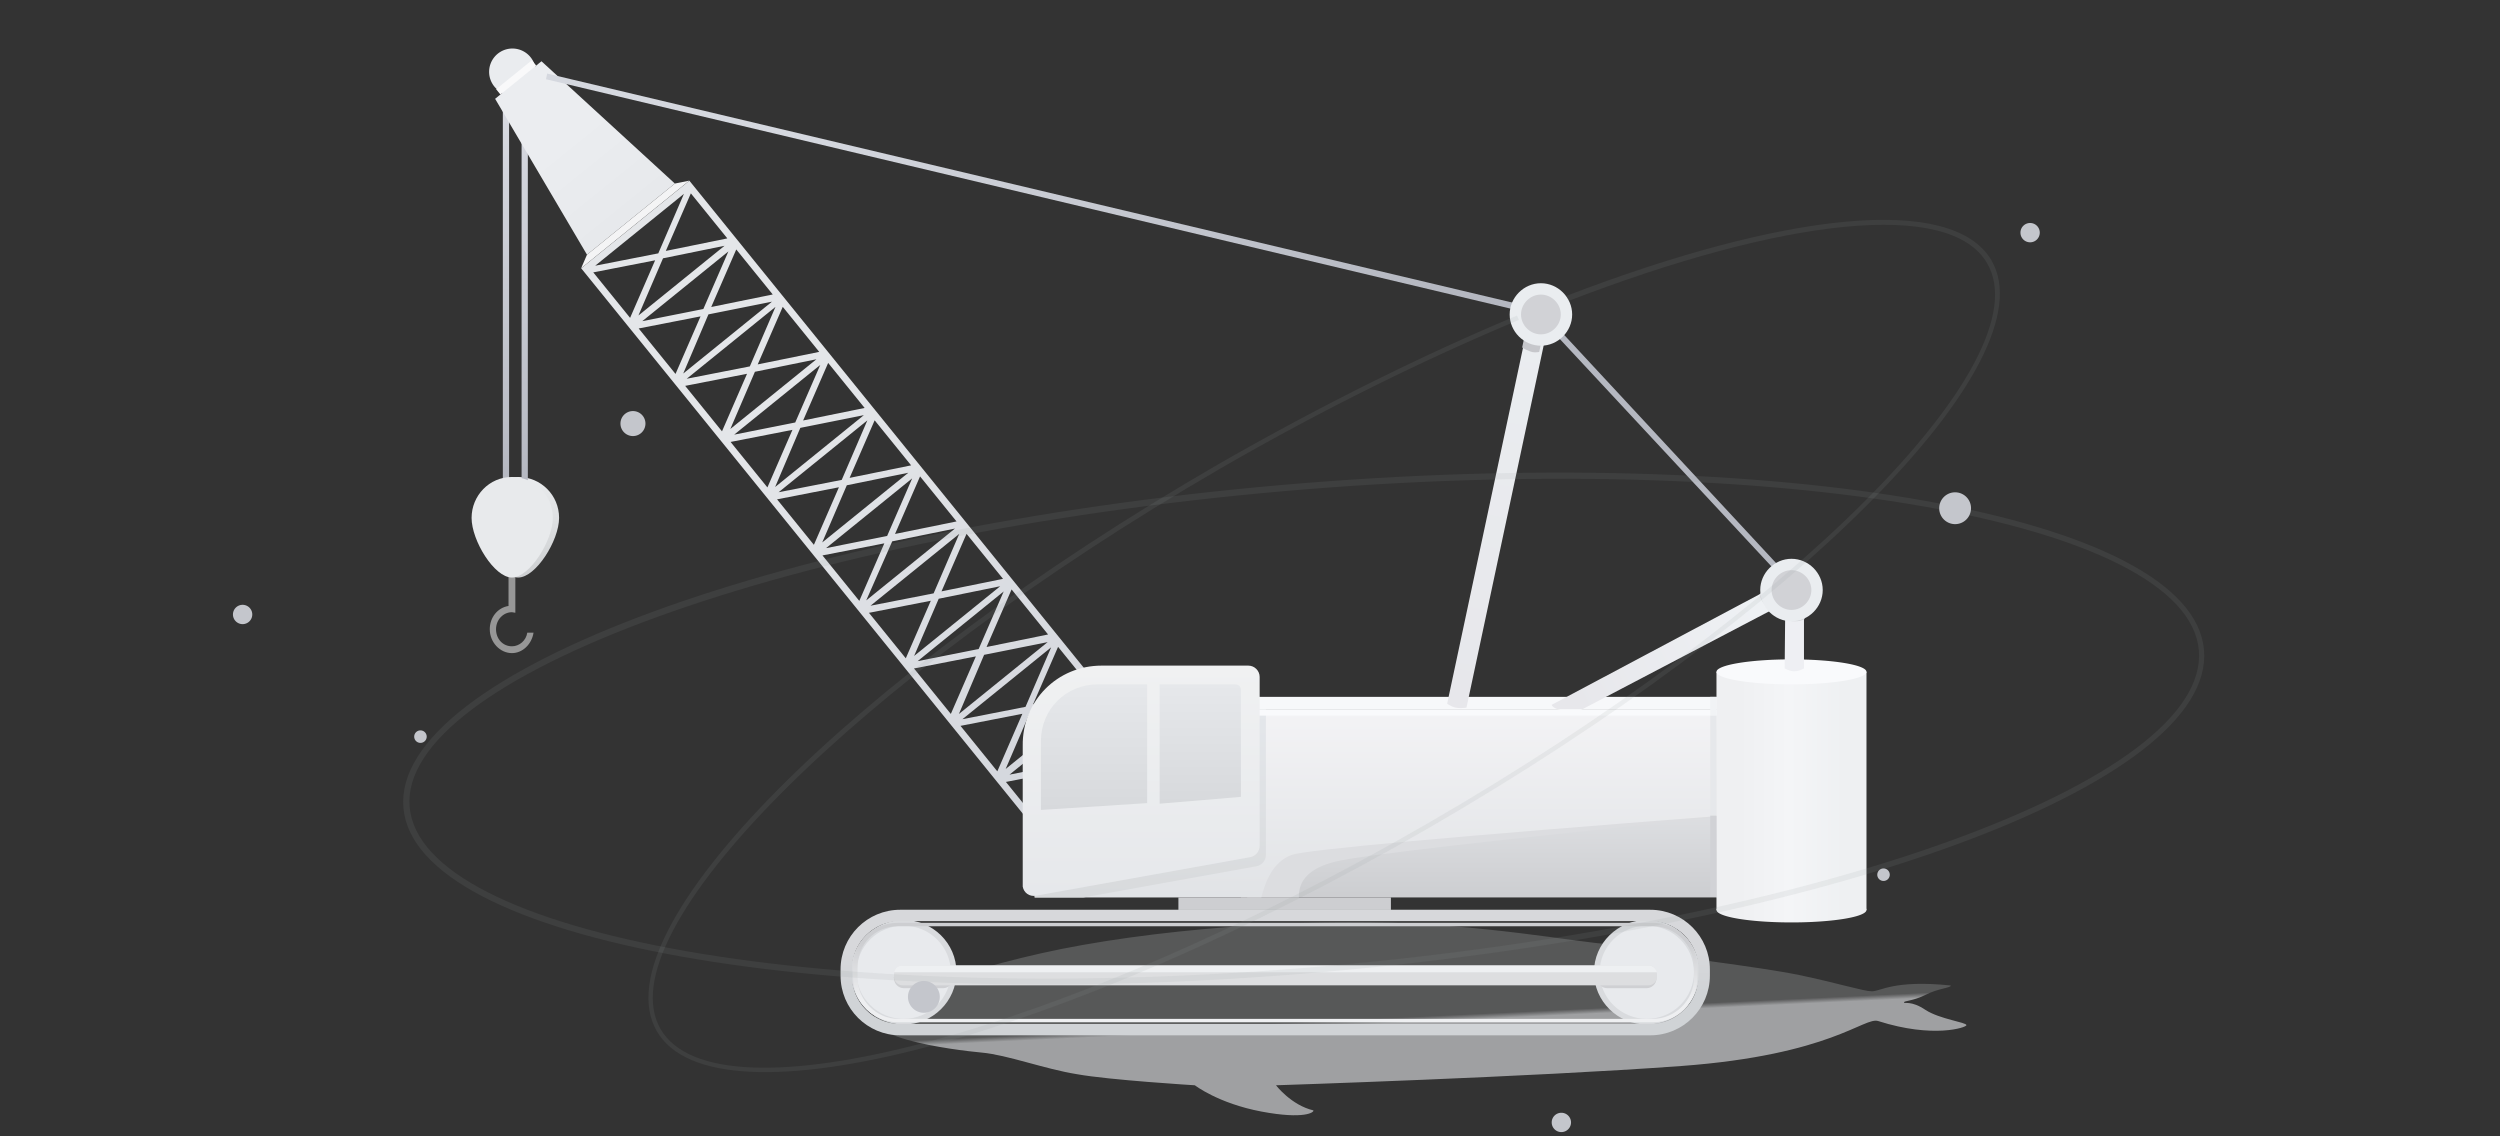 <svg xmlns="http://www.w3.org/2000/svg" viewBox="0 0 440 200" class="design-iconfont">
  <rect x="0" y="0" width="440" height="200" fill="#333333" stroke="none"/>
  <defs>
    <linearGradient x1="51.945%" y1="48.76%" x2="52.604%" y2="51.248%" id="bcdoi4jzg__44px8r3vwa">
      <stop stop-color="#E8EAED" stop-opacity=".2" offset="0%"/>
      <stop stop-color="#E8EAED" stop-opacity=".6" offset="100%"/>
    </linearGradient>
    <linearGradient x1="49.998%" y1=".318%" x2="49.998%" y2="100.027%" id="bcdoi4jzg__gwodyocyvb">
      <stop stop-color="#EAECEE" offset="0%"/>
      <stop stop-color="#CDCFD1" offset="100%"/>
    </linearGradient>
    <linearGradient x1="50.008%" y1=".002%" x2="50.008%" y2="99.995%" id="bcdoi4jzg__27pn01ep6c">
      <stop stop-color="#DCDEE5" offset="0%"/>
      <stop stop-color="#B2B5BE" offset="100%"/>
    </linearGradient>
    <linearGradient x1="50.003%" y1=".002%" x2="50.003%" y2="99.995%" id="bcdoi4jzg__qa9u5kvl4d">
      <stop stop-color="#DCDEE5" offset="0%"/>
      <stop stop-color="#B2B5BE" offset="100%"/>
    </linearGradient>
    <linearGradient x1="50.522%" y1="32.011%" x2="50.522%" y2="129.956%" id="bcdoi4jzg__u1b622gspe">
      <stop stop-color="#E4E6E9" offset="0%"/>
      <stop stop-color="#CBCED6" offset="100%"/>
    </linearGradient>
    <linearGradient x1="69.019%" y1="41.103%" x2="69.019%" y2="141.098%" id="bcdoi4jzg__kh7v7n94af">
      <stop stop-color="#EBEDF0" offset="0%"/>
      <stop stop-color="#E4E6E9" offset="100%"/>
    </linearGradient>
    <linearGradient x1="52.617%" y1="2.556%" x2="47.235%" y2="100.004%" id="bcdoi4jzg__4mn5nz52ig">
      <stop stop-color="#EAEDF0" offset="0%"/>
      <stop stop-color="#E7E7EB" offset="100%"/>
    </linearGradient>
    <linearGradient x1="96.327%" y1="37.752%" x2="1.941%" y2="64.959%" id="bcdoi4jzg__30uon3b14h">
      <stop stop-color="#EFF2F5" offset="0%"/>
      <stop stop-color="#E7E7EB" offset="100%"/>
    </linearGradient>
    <linearGradient x1="49.999%" y1=".446%" x2="49.999%" y2="100.722%" id="bcdoi4jzg__u7qn5pdwyi">
      <stop stop-color="#E7E8EB" offset="0%"/>
      <stop stop-color="#CACDD1" offset="100%"/>
    </linearGradient>
    <linearGradient x1="49.998%" y1="-.001%" x2="49.998%" y2="99.77%" id="bcdoi4jzg__9osrjzxdaj">
      <stop stop-color="#E3E5E8" offset="0%"/>
      <stop stop-color="#CDCED1" offset="97.13%"/>
    </linearGradient>
    <linearGradient x1="49.999%" y1=".001%" x2="49.999%" y2="99.124%" id="bcdoi4jzg__47kfnvbtdk">
      <stop stop-color="#F3F3F5" offset="1.188%"/>
      <stop stop-color="#E1E3E6" offset="100%"/>
    </linearGradient>
    <linearGradient x1="50.001%" y1="1.281%" x2="50.001%" y2="99.224%" id="bcdoi4jzg__ovac8z99cl">
      <stop stop-color="#E4E7EB" offset="0%"/>
      <stop stop-color="#D8DADC" offset="100%"/>
    </linearGradient>
    <linearGradient x1="18.668%" y1="48.858%" x2="71.631%" y2="50.796%" id="bcdoi4jzg__erkxzbxa7m">
      <stop stop-color="#D5D8DF" offset="0%"/>
      <stop stop-color="#B5B8C1" offset="100%"/>
    </linearGradient>
    <linearGradient x1="14.73%" y1="50%" x2="85.547%" y2="50%" id="bcdoi4jzg__z7eu8n9lln">
      <stop stop-color="#EFF0F2" offset="0%"/>
      <stop stop-color="#F4F5F7" offset="47.24%"/>
      <stop stop-color="#EEF0F2" offset="100%"/>
    </linearGradient>
    <linearGradient x1="14.73%" y1="49.996%" x2="85.547%" y2="49.996%" id="bcdoi4jzg__njwnumrxdo">
      <stop stop-color="#EFF0F2" offset="0%"/>
      <stop stop-color="#F4F5F7" offset="47.24%"/>
      <stop stop-color="#EEF0F2" offset="100%"/>
    </linearGradient>
    <linearGradient x1="50.005%" y1="33.801%" x2="50.005%" y2="66.624%" id="bcdoi4jzg__ivbkcr66mp">
      <stop stop-color="#D7D8DB" offset="0%"/>
      <stop stop-color="#D0D3D6" offset="100%"/>
    </linearGradient>
    <linearGradient x1="50.005%" y1="20.302%" x2="50.005%" y2="77.201%" id="bcdoi4jzg__bnx5i0umhq">
      <stop stop-color="#CDCED1" offset="0%"/>
      <stop stop-color="#EEEFF1" offset="100%"/>
    </linearGradient>
    <linearGradient x1="49.999%" y1="-.127%" x2="49.999%" y2="99.598%" id="bcdoi4jzg__5pvcxalppr">
      <stop stop-color="#F0F1F2" offset="0%"/>
      <stop stop-color="#E6E8EB" offset="100%"/>
    </linearGradient>
    <linearGradient x1="50.006%" y1="-.169%" x2="50.006%" y2="99.652%" id="bcdoi4jzg__kv5gd5tzxs">
      <stop stop-color="#E6E8EB" offset="0%"/>
      <stop stop-color="#D7D9DC" offset="100%"/>
    </linearGradient>
    <linearGradient x1="49.994%" y1="-.219%" x2="49.994%" y2="99.579%" id="bcdoi4jzg__ywv3uibtft">
      <stop stop-color="#E6E8EB" offset="0%"/>
      <stop stop-color="#D7D9DC" offset="100%"/>
    </linearGradient>
  </defs>
  <g fill="none" fill-rule="evenodd">
    <path d="M183.175,167.794 C202.282,163.479 229.914,161.528 248.61,162.555 C267.305,163.479 282.816,166.767 283.946,166.048 C287.644,163.582 295.656,162.452 295.246,163.377 C294.835,164.301 289.699,167.383 291.342,167.794 C292.986,168.205 309.627,170.156 316.612,171.595 C323.494,173.033 328.014,174.471 329.452,174.471 C330.993,174.471 333.356,172.416 343.32,173.444 C343.525,173.854 341.06,173.957 338.903,175.087 C336.643,176.217 335.102,176.114 335.102,176.423 C335.102,176.731 336.335,176.012 338.903,177.758 C341.471,179.401 346.093,179.915 346.093,180.429 C346.093,180.84 340.238,182.791 330.582,179.71 C328.117,178.888 322.364,185.668 295.862,187.619 C269.36,189.571 224.573,191.009 224.573,191.009 C224.573,191.009 227.243,194.502 231.147,195.426 C231.352,195.734 229.606,197.07 222.004,195.632 C214.403,194.193 210.294,191.009 210.294,191.009 C210.294,191.009 195.194,190.085 189.544,189.057 C183.792,188.133 177.32,185.668 172.8,185.257 C168.281,184.846 147.942,182.38 155.646,177.039 C155.748,176.936 163.966,172.108 183.175,167.794 Z" fill="url(#bcdoi4jzg__44px8r3vwa)"/>
    <g fill-rule="nonzero">
      <path d="M14.409,101.648 C17.509,101.648 21.609,95.148 21.609,91.148 C21.609,87.148 18.409,83.948 14.409,83.948 C10.409,83.948 7.309,87.248 7.309,91.148 C7.309,95.148 11.309,101.648 14.409,101.648 Z" fill="url(#bcdoi4jzg__gwodyocyvb)" transform="translate(76.791)"/>
      <path fill="url(#bcdoi4jzg__27pn01ep6c)" d="M11.709 11.248H12.809V90.648H11.709z" transform="translate(76.791)"/>
      <path fill="url(#bcdoi4jzg__qa9u5kvl4d)" d="M15.009 11.248H16.109V90.648H15.009z" transform="translate(76.791)"/>
      <path d="M24.5,0 L24.5,102.7 L24.5,116.7 L24.5,129.5 L0,129.5 L0,0 L24.5,0 Z M12.3,123.1 L2.3,128.4 L22.4,128.4 L12.3,123.1 Z M23.3,117.3 L13.5,122.4 L23.3,127.5 L23.3,117.3 Z M1.2,117.3 L1.2,127.6 L11,122.5 L1.2,117.3 Z M22,116.7 L2.5,116.7 L12.2,121.8 L22,116.7 Z M12.3,110.4 L2.6,115.5 L22,115.5 L12.3,110.4 Z M1.2,104.6 L1.2,114.9 L11,109.8 L1.2,104.6 Z M23.3,104.6 L13.5,109.7 L23.3,114.8 L23.3,104.6 Z M22.3,103.9 L2.2,103.9 L12.2,109.2 L22.3,103.9 Z M12.3,97.5 L2.3,102.8 L22.4,102.8 L12.3,97.5 Z M1.2,91.6 L1.2,101.9 L11,96.8 L1.2,91.6 Z M23.3,91.6 L13.5,96.7 L23.3,101.8 L23.3,91.6 Z M22,91 L2.5,91 L12.2,96.1 L22,91 Z M12.3,84.8 L2.6,89.9 L22.1,89.9 L12.3,84.8 Z M1.2,79 L1.2,89.3 L11,84.2 L1.2,79 Z M23.3,79 L13.5,84.1 L23.3,89.2 L23.3,79 Z M22.3,78.2 L2.2,78.2 L12.2,83.5 L22.3,78.2 Z M12.3,71.8 L2.2,77 L22.3,77 L12.3,71.8 Z M1.2,66 L1.2,76.3 L11,71.2 L1.2,66 Z M23.3,66 L13.5,71.1 L23.3,76.2 L23.3,66 Z M22,65.4 L2.5,65.4 L12.2,70.5 L22,65.4 Z M12.3,59.1 L2.6,64.2 L22.1,64.2 L12.3,59.1 Z M1.2,53.3 L1.2,63.6 L11,58.5 L1.2,53.3 Z M23.3,53.3 L13.5,58.4 L23.3,63.5 L23.3,53.3 Z M22.3,52.5 L2.2,52.5 L12.2,57.8 L22.3,52.5 Z M12.3,46.1 L2.3,51.4 L22.4,51.4 L12.3,46.1 Z M23.3,40.3 L13.5,45.4 L23.3,50.5 L23.3,40.3 Z M1.2,40.3 L1.2,50.6 L11,45.5 L1.2,40.3 Z M22,39.7 L2.5,39.7 L12.2,44.8 L22,39.7 Z M12.3,33.4 L2.6,38.5 L22.1,38.5 L12.3,33.4 Z M1.2,27.6 L1.2,37.9 L11,32.8 L1.2,27.6 Z M23.3,27.6 L13.5,32.7 L23.3,37.8 L23.3,27.6 Z M22.3,26.8 L2.2,26.8 L12.2,32.1 L22.3,26.8 Z M12.3,20.4 L2.3,25.7 L22.4,25.7 L12.3,20.4 Z M1.2,14.6 L1.2,24.9 L11,19.8 L1.2,14.6 Z M23.3,14.6 L13.5,19.7 L23.3,24.8 L23.3,14.6 Z M22,14 L2.5,14 L12.2,19.1 L22,14 Z M12.3,7.7 L2.6,12.8 L22.1,12.8 L12.3,7.7 Z M1.2,1.9 L1.2,12.2 L11,7.1 L1.2,1.9 Z M23.3,1.9 L13.5,7 L23.3,12.1 L23.3,1.9 Z M22.3,1.2 L2.2,1.2 L12.2,6.5 L22.3,1.2 Z" transform="rotate(-39 117.813 -120.816)" fill="url(#bcdoi4jzg__u1b622gspe)"/>
      <path fill="#EAECEF" transform="rotate(-180 51.27 9.334)" d="M12.355 1.927A4.1 4.1 0 1 0 12.355 10.127A4.1 4.1 0 1 0 12.355 1.927Z"/>
      <path fill="url(#bcdoi4jzg__kh7v7n94af)" d="M7 7.8L17.5 7.8 22.2 39.3 2.3 39.3z" transform="rotate(-39 60.61 -100.559)"/>
      <path fill="#F4F4F5" d="M0 40.5L2.3 39.3 22.2 39.3 24.5 40.5z" transform="rotate(-39 60.61 -100.559)"/>
      <path fill="#F9F9FA" d="M8.2 7.8L8.2 6.6 16.3 6.6 16.3 7.8z" transform="rotate(-39 60.61 -100.559)"/>
      <path d="M13.909,100.548 L13.909,107.748 L13.909,107.848 C13.709,107.848 13.509,107.748 13.309,107.748 C11.809,107.748 10.509,109.048 10.509,110.748 C10.509,112.448 11.709,113.748 13.309,113.748 C14.609,113.748 15.809,112.748 16.009,111.348 L17.109,111.348 C16.809,113.348 15.209,114.948 13.309,114.948 C11.209,114.948 9.409,113.048 9.409,110.748 C9.409,108.648 10.809,106.948 12.709,106.648 L12.709,100.648 L13.909,100.548 L13.909,100.548 Z" fill="#979797" transform="translate(76.791)"/>
      <path d="M13.309,101.648 C16.409,101.648 20.509,95.148 20.509,91.148 C20.509,87.148 17.309,83.948 13.309,83.948 C9.309,83.948 6.209,87.248 6.209,91.148 C6.209,95.148 10.209,101.648 13.309,101.648 Z" fill="#E8EAEC" transform="translate(76.791)"/>
      <path fill="#F7F8FA" d="M124.009 122.648H226.409V124.848H124.009z" transform="translate(76.791)"/>
      <path d="M192.509,55.348 L195.909,56.048 L181.309,124.548 C180.609,124.648 180.009,124.648 179.409,124.548 C178.909,124.448 178.309,124.148 177.909,123.848 L192.509,55.348 Z" fill="url(#bcdoi4jzg__4mn5nz52ig)" transform="translate(76.791)"/>
      <path d="M238.609,101.548 L240.209,104.648 L200.709,125.348 C200.309,125.348 199.509,125.248 198.309,125.048 C197.109,124.848 196.409,124.448 196.309,124.048 L238.609,101.548 Z" fill="url(#bcdoi4jzg__30uon3b14h)" transform="translate(76.791)"/>
      <path d="M234.609,103.848 L232.909,104.548 C232.909,104.948 233.109,105.448 233.509,106.048 C233.909,106.548 234.309,106.948 234.809,107.148 L236.209,106.548 L234.609,103.848 Z" fill="url(#bcdoi4jzg__u7qn5pdwyi)" transform="translate(76.791)"/>
      <path fill="url(#bcdoi4jzg__9osrjzxdaj)" d="M142.709 138.048H226.409V157.948H142.709z" transform="translate(76.791)"/>
      <path d="M141.609,157.948 L151.809,157.948 C151.709,154.848 153.809,152.748 158.209,151.648 C162.609,150.548 185.309,147.948 226.409,143.748 L226.409,140.648 L226.409,131.448 L141.609,131.448 L141.609,157.948 L141.609,157.948 Z" fill="#DCDDE0" transform="translate(76.791)"/>
      <path d="M226.409,124.848 L105.309,124.848 L105.309,157.948 L145.209,157.948 C146.209,153.848 148.009,151.348 150.609,150.448 C153.209,149.548 178.509,147.248 226.509,143.548 L226.409,124.848 L226.409,124.848 Z" fill="url(#bcdoi4jzg__47kfnvbtdk)" transform="translate(76.791)"/>
      <path d="M146.009,124.848 L146.009,150.448 C146.009,151.448 145.309,152.248 144.409,152.448 L113.909,157.948 L105.309,157.948 L105.309,124.848 L146.009,124.848 Z" fill="url(#bcdoi4jzg__ovac8z99cl)" transform="translate(76.791)"/>
      <path fill="#CDCED1" d="M130.609 157.948H168.009V160.148H130.609z" transform="translate(76.791)"/>
      <path fill="url(#bcdoi4jzg__erkxzbxa7m)" d="M238.109 103.048L193.809 55.448 19.309 13.948 19.509 12.948 194.409 54.448 194.509 54.648 238.909 102.448z" transform="translate(76.791)"/>
      <path d="M191.109,61.148 C191.509,61.448 192.009,61.648 192.509,61.848 C193.009,62.048 193.509,62.048 194.109,61.948 L194.409,60.548 L191.409,59.748 L191.109,61.148 Z" fill="#C6C7CB" transform="translate(76.791)"/>
      <path fill="#D1D2D6" d="M6.2 1.6A4.5 4.5 0 1 0 6.2 10.6A4.5 4.5 0 1 0 6.2 1.6Z" transform="translate(265 49.248)"/>
      <path d="M6.2,11.6 C3.2,11.6 0.7,9.1 0.7,6.1 C0.7,3.1 3.2,0.6 6.2,0.6 C9.2,0.6 11.7,3.1 11.7,6.1 C11.7,9.1 9.2,11.6 6.2,11.6 Z M6.2,2.6 C4.3,2.6 2.7,4.2 2.7,6.1 C2.7,8 4.3,9.6 6.2,9.6 C8.1,9.6 9.7,8 9.7,6.1 C9.7,4.2 8.1,2.6 6.2,2.6 Z" fill="#EAEDF0" transform="translate(265 49.248)"/>
      <path fill="#F9FAFC" d="M124.009 124.848H226.409V125.948H124.009z" transform="translate(76.791)"/>
      <path fill="url(#bcdoi4jzg__z7eu8n9lln)" d="M225.309 118.248H251.709V160.148H225.309z" transform="translate(76.791)"/>
      <path fill="#F1F3F5" d="M224.209 122.648H225.309V125.948H224.209z" transform="translate(76.791)"/>
      <path fill="#E6E8EB" d="M224.209 125.948H225.309V143.548H224.209z" transform="translate(76.791)"/>
      <path fill="#D1D2D6" d="M224.209 143.548H225.309V157.848H224.209z" transform="translate(76.791)"/>
      <path fill="#F9FAFC" d="M238.509 116.048A13.2 2.2 0 1 0 238.509 120.448A13.2 2.2 0 1 0 238.509 116.048Z" transform="translate(76.791)"/>
      <path fill="url(#bcdoi4jzg__njwnumrxdo)" d="M238.509 157.948A13.2 2.2 0 1 0 238.509 162.348A13.2 2.2 0 1 0 238.509 157.948Z" transform="translate(76.791)"/>
      <path d="M237.409,107.148 L240.709,107.148 L240.709,117.648 C240.109,117.948 239.609,118.148 239.009,118.148 C238.409,118.148 237.909,117.948 237.309,117.648 L237.409,107.148 L237.409,107.148 Z" fill="#EEEFF3" transform="translate(76.791)"/>
      <path d="M237.409,107.248 L237.409,108.948 C237.809,109.248 238.409,109.348 239.109,109.348 C239.809,109.348 240.309,109.248 240.809,108.948 L240.809,107.148 L237.409,107.248 Z" fill="#D4D6DA" transform="translate(76.791)"/>
      <g>
        <path fill="#D1D2D6" d="M6.3 1.1A4.5 4.5 0 1 0 6.3 10.1A4.5 4.5 0 1 0 6.3 1.1Z" transform="translate(309 98.248)"/>
        <path d="M6.3,11.1 C3.3,11.1 0.8,8.6 0.8,5.6 C0.8,2.6 3.3,0.1 6.3,0.1 C9.3,0.1 11.8,2.6 11.8,5.6 C11.8,8.6 9.3,11.1 6.3,11.1 Z M6.3,2.1 C4.4,2.1 2.8,3.7 2.8,5.6 C2.8,7.5 4.4,9.1 6.3,9.1 C8.2,9.1 9.8,7.5 9.8,5.6 C9.8,3.7 8.2,2.1 6.3,2.1 Z" fill="#EAEDF0" transform="translate(309 98.248)"/>
      </g>
      <g>
        <path fill="#E8EAED" d="M10.1 1.3A8.8 8.7 0 1 0 10.1 18.7A8.8 8.7 0 1 0 10.1 1.3Z" transform="translate(148.938 161.118)"/>
        <path d="M10.1,19.2 C5,19.2 0.8,15.1 0.8,10 C0.8,4.9 5,0.8 10.1,0.8 C15.2,0.8 19.4,4.9 19.4,10 C19.4,15.1 15.2,19.2 10.1,19.2 Z M10.1,1.8 C5.5,1.8 1.8,5.5 1.8,10 C1.8,14.5 5.5,18.2 10.1,18.2 C14.7,18.2 18.4,14.5 18.4,10 C18.4,5.5 14.7,1.8 10.1,1.8 Z" fill="#D9DBDE" transform="translate(148.938 161.118)"/>
        <path fill="#E8EAED" d="M9.9 1.3A8.8 8.7 0 1 0 9.9 18.7A8.8 8.7 0 1 0 9.9 1.3Z" transform="translate(279.938 161.118)"/>
        <path d="M9.9,19.2 C4.8,19.2 0.6,15.1 0.6,10 C0.6,4.9 4.8,0.8 9.9,0.8 C15,0.8 19.2,4.9 19.2,10 C19.2,15.1 15,19.2 9.9,19.2 Z M9.9,1.8 C5.3,1.8 1.6,5.5 1.6,10 C1.6,14.5 5.3,18.2 9.9,18.2 C14.5,18.2 18.2,14.5 18.2,10 C18.2,5.5 14.5,1.8 9.9,1.8 Z" fill="#D9DBDE" transform="translate(279.938 161.118)"/>
        <path d="M2.1,0.9 L9.1,0.9 C9.8,0.9 10.3,1.5 10.3,2.1 L10.3,2.1 C10.3,2.8 9.7,3.3 9.1,3.3 L2.1,3.3 C1.4,3.3 0.9,2.7 0.9,2.1 L0.9,2.1 C0.8,1.5 1.4,0.9 2.1,0.9 Z" fill="#D8D8D8" transform="translate(156.938 170.118)"/>
        <path d="M9.1,3.8 L2.1,3.8 C1.1,3.8 0.4,2.9 0.4,2.1 C0.3,1.8 0.5,1.4 0.8,1 C1.1,0.6 1.6,0.4 2.1,0.4 L9.1,0.4 C10.1,0.4 10.8,1.3 10.8,2.1 C10.8,3.1 9.9,3.8 9.1,3.8 Z M2.1,1.4 C1.9,1.4 1.7,1.5 1.5,1.7 C1.4,1.8 1.4,1.9 1.4,2 C1.4,2.4 1.7,2.8 2.1,2.8 L9.1,2.8 C9.4,2.8 9.8,2.5 9.8,2.1 C9.8,1.8 9.5,1.4 9.1,1.4 C9.1,1.4 2.1,1.4 2.1,1.4 Z" fill="#CFD0D3" transform="translate(156.938 170.118)"/>
        <path d="M1.9,0.9 L8.9,0.9 C9.6,0.9 10.1,1.5 10.1,2.1 L10.1,2.1 C10.1,2.8 9.5,3.3 8.9,3.3 L1.9,3.3 C1.2,3.3 0.7,2.7 0.7,2.1 L0.7,2.1 C0.7,1.5 1.3,0.9 1.9,0.9 Z" fill="#D8D8D8" transform="translate(280.938 170.118)"/>
        <path d="M8.9,3.8 L1.9,3.8 C0.9,3.8 0.2,2.9 0.2,2.1 C0.2,1.2 1,0.4 1.9,0.4 L8.9,0.4 C9.9,0.4 10.6,1.3 10.6,2.1 C10.6,3.1 9.7,3.8 8.9,3.8 Z M1.9,1.4 C1.6,1.4 1.2,1.8 1.2,2.1 C1.2,2.4 1.5,2.8 1.9,2.8 L8.9,2.8 C9.2,2.8 9.6,2.5 9.6,2.1 C9.6,1.8 9.3,1.4 8.9,1.4 L1.9,1.4 Z" fill="#CFD0D3" transform="translate(280.938 170.118)"/>
        <path d="M10.9,9.8 L142.2,9.8 C143,9.8 143.7,10.5 143.7,11.3 L143.7,11.8 C143.7,12.6 143,13.3 142.2,13.3 L10.9,13.3 C10.1,13.3 9.4,12.6 9.4,11.8 L9.4,11.3 C9.4,10.5 10.1,9.8 10.9,9.8 Z" fill="#DDDEE0" transform="translate(147.938 160.118)"/>
        <path d="M142.2,9.8 C142.9,9.8 143.5,10.3 143.7,11 L9.4,11 C9.6,10.3 10.1,9.8 10.9,9.8 L142.2,9.8 Z" fill="#EEF0F2" transform="translate(147.938 160.118)"/>
        <path d="M142.5,22.1 L10.5,22.1 C4.7,22.1 0,17.4 0,11.6 L0,10.5 C0,4.7 4.7,0 10.5,0 L142.5,0 C148.3,0 153,4.7 153,10.5 L153,11.6 C153,17.4 148.3,22.1 142.5,22.1 Z M10.5,2 C5.8,2 2,5.8 2,10.5 L2,11.6 C2,16.3 5.8,20.1 10.5,20.1 L142.5,20.1 C147.2,20.1 151,16.3 151,11.6 L151,10.5 C151,5.8 147.2,2 142.5,2 L10.5,2 Z" fill="url(#bcdoi4jzg__ivbkcr66mp)" transform="translate(147.938 160.118)"/>
        <path d="M143,19.8 L10.1,19.8 C5.8,19.8 2.2,16.3 2.2,12 L2.2,10.1 C2.2,5.7 5.6,2.3 10.1,2.3 L143,2.3 C147.3,2.3 150.8,5.8 150.8,10.1 L150.8,12 C150.8,16.3 147.3,19.8 143,19.8 Z M10.1,2.9 C6.1,2.9 3,6 3,10.1 L3,12 C3,15.9 6.3,19.2 10.1,19.2 L143,19.2 C146.9,19.2 150.2,15.9 150.2,12 L150.2,10.1 C150.2,6.2 146.9,2.9 143,2.9 C143,2.9 10.1,2.9 10.1,2.9 Z" fill="url(#bcdoi4jzg__bnx5i0umhq)" transform="translate(147.938 160.118)"/>
      </g>
      <path d="M117.109,117.148 L142.909,117.148 C144.009,117.148 144.909,118.048 144.909,119.148 L144.909,148.848 C144.909,149.848 144.209,150.648 143.309,150.848 L105.509,157.648 C104.409,157.848 103.409,157.148 103.209,156.048 C103.209,155.948 103.209,155.848 103.209,155.648 L103.209,131.248 C103.109,123.348 109.309,117.148 117.109,117.148 Z" fill="url(#bcdoi4jzg__5pvcxalppr)" transform="translate(76.791)"/>
      <path d="M116.409,120.448 L125.109,120.448 L125.109,120.448 L125.109,141.348 L106.409,142.548 L106.409,130.448 C106.409,124.848 110.809,120.448 116.409,120.448 Z" fill="url(#bcdoi4jzg__kv5gd5tzxs)" transform="translate(76.791)"/>
      <path d="M127.309,120.448 L140.609,120.448 C141.209,120.448 141.609,120.848 141.609,121.448 L141.609,140.248 L141.609,140.248 L127.309,141.448 C127.309,141.448 127.309,120.448 127.309,120.448 Z" fill="url(#bcdoi4jzg__ywv3uibtft)" transform="translate(76.791)"/>
    </g>
    <path d="M233.2,171.048 C320.7,163.348 390,138.048 387.9,114.348 C385.8,90.748 313.2,77.748 225.7,85.348 C138.2,92.948 69,118.448 71,142.148 C73,165.848 145.7,178.748 233.2,171.048 Z M233.2,170.048 C146.3,177.648 74.1,164.748 72.1,142.048 C70.1,119.348 139,94.048 225.9,86.448 C312.8,78.848 385,91.748 387,114.448 C388.9,137.248 320,162.448 233.2,170.048 Z" fill-opacity=".12" fill="#959699" fill-rule="nonzero"/>
    <path d="M275.746,52.054 C314.065,37.355 343.634,34.041 350.516,45.852 C360.712,63.525 316.359,108.217 251.53,145.687 C186.701,183.157 125.78,199.216 115.584,181.458 C105.388,163.7 149.741,119.093 214.57,81.623 C232.668,71.257 250.511,62.42 266.994,55.538 C267.079,55.793 267.249,56.048 267.334,56.303 C250.85,63.185 233.008,71.936 214.91,82.387 C150.505,119.687 106.408,164.125 116.264,181.118 C126.12,198.111 186.616,182.223 251.105,145.007 C315.595,107.792 359.607,63.355 349.751,46.362 C343.209,34.976 313.895,38.375 276,52.989 C275.915,52.649 275.831,52.394 275.746,52.054 L275.746,52.054 Z" fill-opacity=".12" fill="#959699" fill-rule="nonzero"/>
    <g fill="#C4C6CC" fill-rule="nonzero">
      <path d="M303.1 47.4A2.8 2.8 0 1 0 303.1 53A2.8 2.8 0 1 0 303.1 47.4Z" transform="translate(41 39.248)"/>
      <path d="M316.3 0A1.7 1.7 0 1 0 316.3 3.4A1.7 1.7 0 1 0 316.3 0Z" transform="translate(41 39.248)"/>
      <path d="M121.6 133.4A2.8 2.8 0 1 0 121.6 139A2.8 2.8 0 1 0 121.6 133.4Z" transform="translate(41 39.248)"/>
      <path d="M33 89.3A1.1 1.1 0 1 0 33 91.5A1.1 1.1 0 1 0 33 89.3Z" transform="translate(41 39.248)"/>
      <path d="M290.5 113.6A1.1 1.1 0 1 0 290.5 115.8A1.1 1.1 0 1 0 290.5 113.6Z" transform="translate(41 39.248)"/>
      <path d="M70.4 33.1A2.2 2.2 0 1 0 70.4 37.5A2.2 2.2 0 1 0 70.4 33.1Z" transform="translate(41 39.248)"/>
      <path d="M1.7 67.2A1.7 1.7 0 1 0 1.7 70.6A1.7 1.7 0 1 0 1.7 67.2Z" transform="translate(41 39.248)"/>
      <path d="M233.8 156.6A1.7 1.7 0 1 0 233.8 160A1.7 1.7 0 1 0 233.8 156.6Z" transform="translate(41 39.248)"/>
    </g>
  </g>
</svg>
